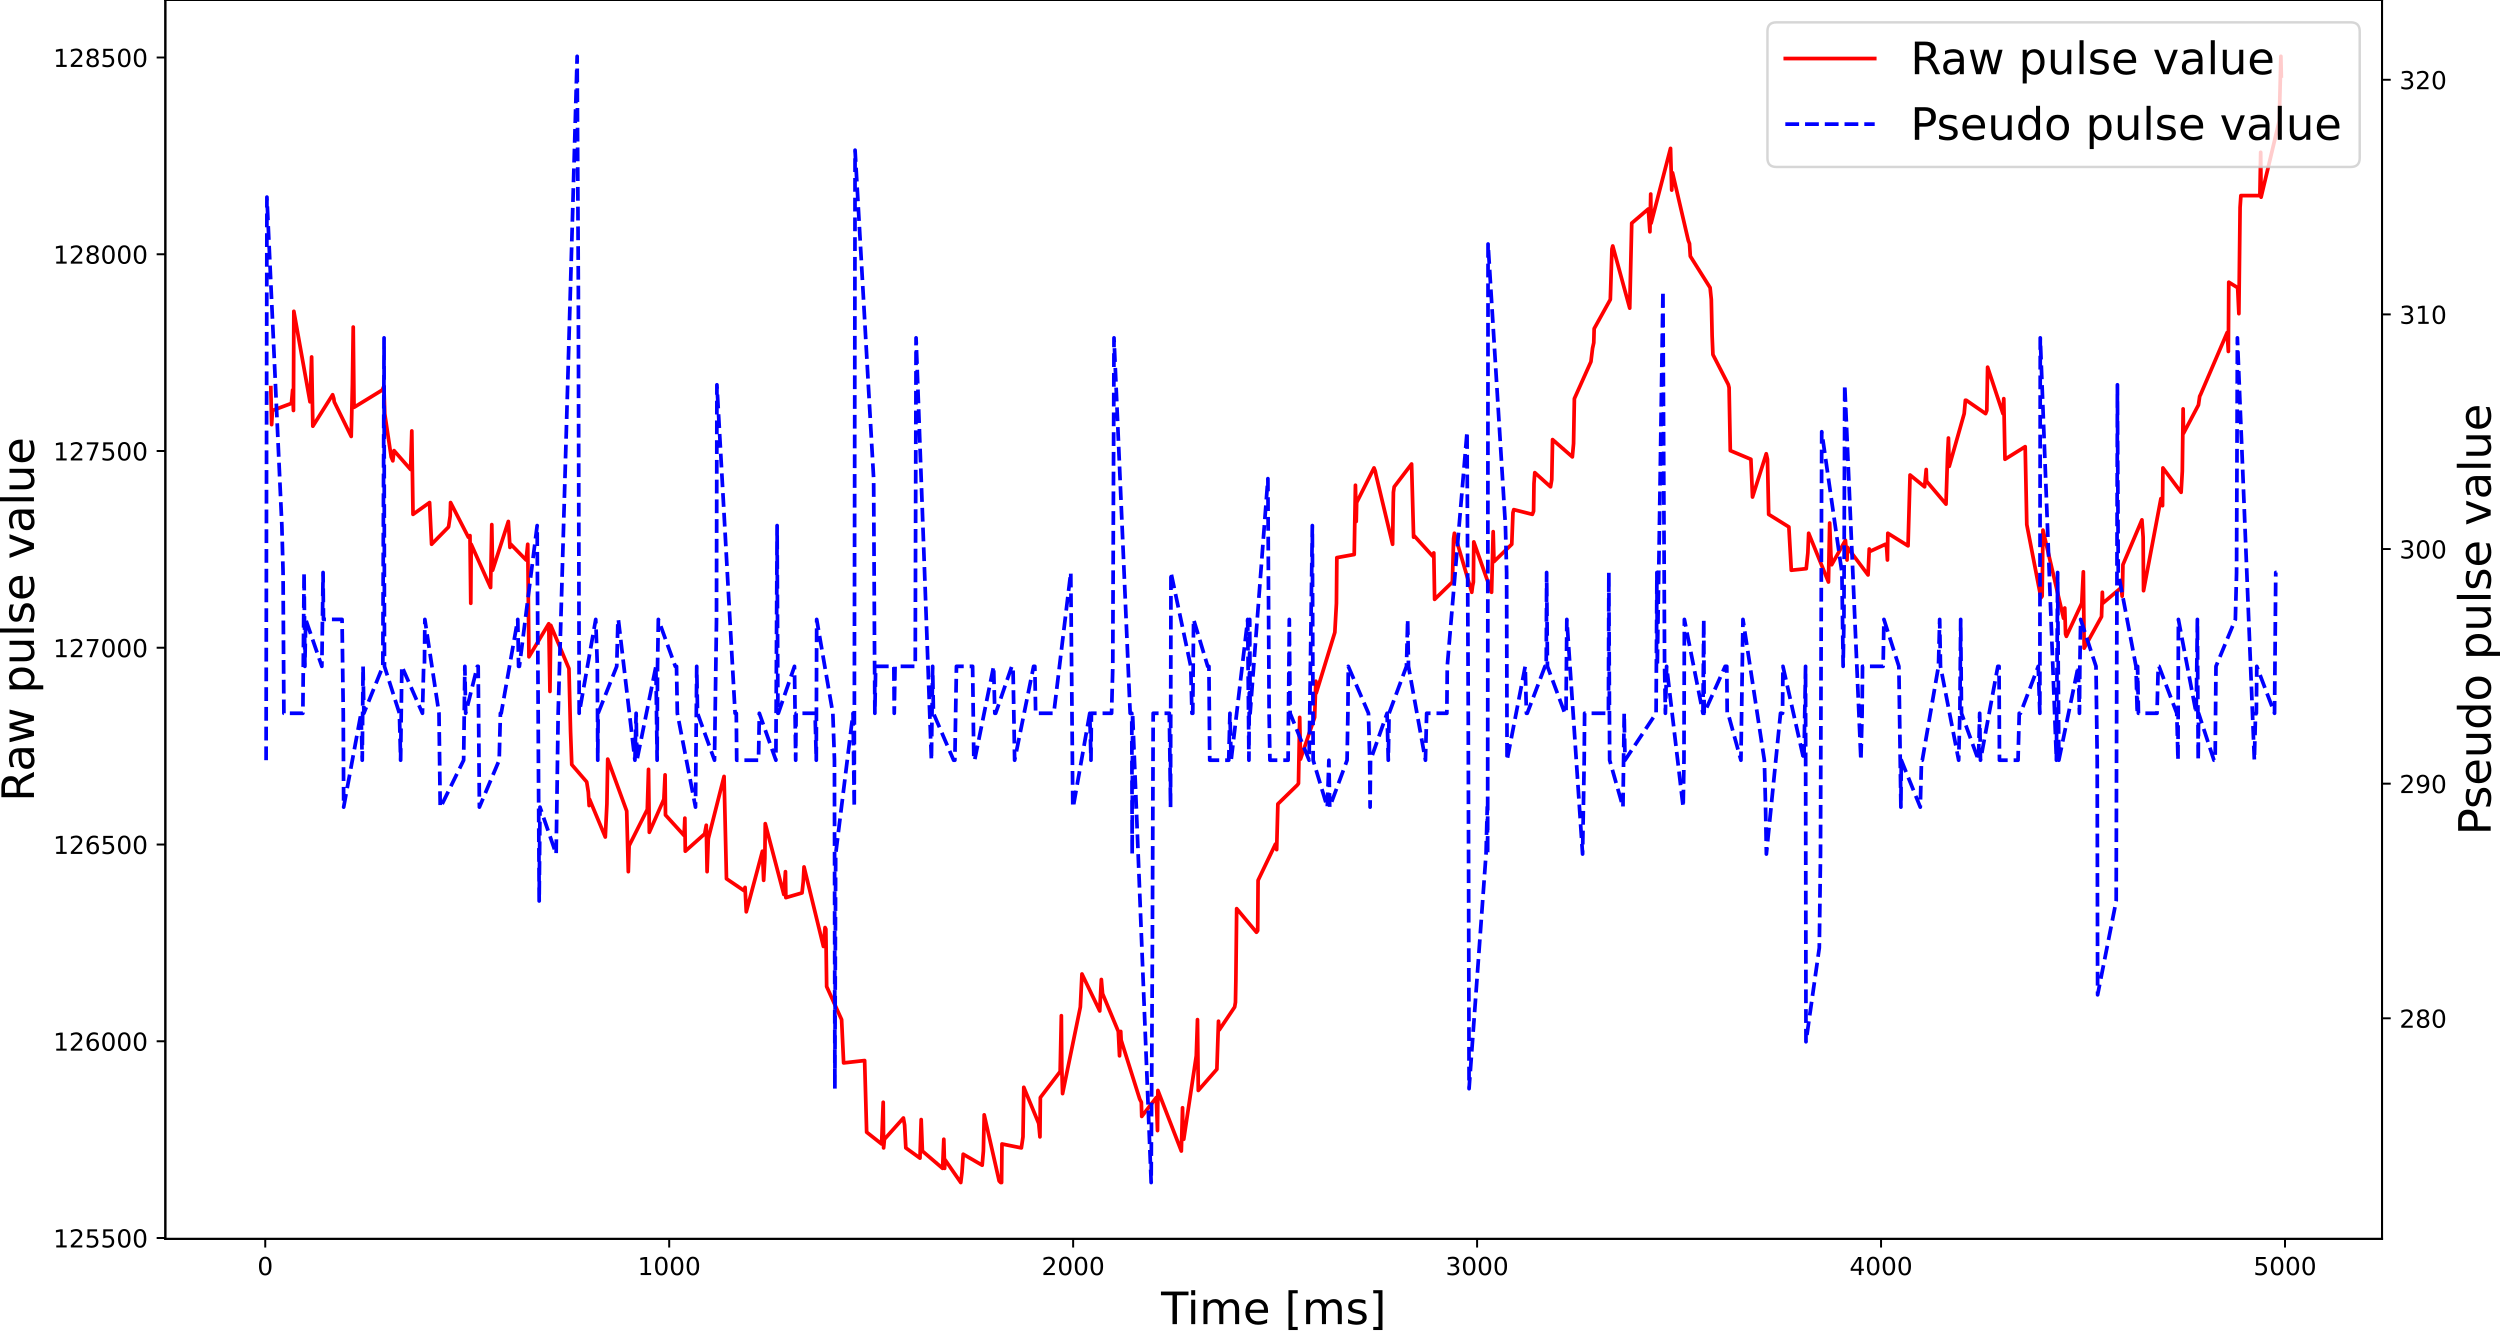 <?xml version="1.0" encoding="utf-8" standalone="no"?>
<!DOCTYPE svg PUBLIC "-//W3C//DTD SVG 1.1//EN"
  "http://www.w3.org/Graphics/SVG/1.1/DTD/svg11.dtd">
<!-- Created with matplotlib (https://matplotlib.org/) -->
<svg height="537.059pt" version="1.1" viewBox="0 0 1006.904 537.059" width="1006.904pt" xmlns="http://www.w3.org/2000/svg" xmlns:xlink="http://www.w3.org/1999/xlink">
 <defs>
  <style type="text/css">
*{stroke-linecap:butt;stroke-linejoin:round;}
  </style>
 </defs>
 <g id="figure_1">
  <g id="patch_1">
   <path d="M 0 537.059 
L 1006.904 537.059 
L 1006.904 0 
L 0 0 
z
" style="fill:#ffffff;"/>
  </g>
  <g id="axes_1">
   <g id="patch_2">
    <path d="M 66.596 498.96 
L 959.396 498.96 
L 959.396 0 
L 66.596 0 
z
" style="fill:#ffffff;"/>
   </g>
   <g id="matplotlib.axis_1">
    <g id="xtick_1">
     <g id="line2d_1">
      <defs>
       <path d="M 0 0 
L 0 3.5 
" id="ma8ac8df809" style="stroke:#000000;stroke-width:0.8;"/>
      </defs>
      <g>
       <use style="stroke:#000000;stroke-width:0.8;" x="106.831" xlink:href="#ma8ac8df809" y="498.96"/>
      </g>
     </g>
     <g id="text_1">
      <!-- 0 -->
      <defs>
       <path d="M 31.781 66.406 
Q 24.172 66.406 20.328 58.906 
Q 16.5 51.422 16.5 36.375 
Q 16.5 21.391 20.328 13.891 
Q 24.172 6.391 31.781 6.391 
Q 39.453 6.391 43.281 13.891 
Q 47.125 21.391 47.125 36.375 
Q 47.125 51.422 43.281 58.906 
Q 39.453 66.406 31.781 66.406 
z
M 31.781 74.219 
Q 44.047 74.219 50.516 64.516 
Q 56.984 54.828 56.984 36.375 
Q 56.984 17.969 50.516 8.266 
Q 44.047 -1.422 31.781 -1.422 
Q 19.531 -1.422 13.062 8.266 
Q 6.594 17.969 6.594 36.375 
Q 6.594 54.828 13.062 64.516 
Q 19.531 74.219 31.781 74.219 
z
" id="DejaVuSans-48"/>
      </defs>
      <g transform="translate(103.65 513.558)scale(0.1 -0.1)">
       <use xlink:href="#DejaVuSans-48"/>
      </g>
     </g>
    </g>
    <g id="xtick_2">
     <g id="line2d_2">
      <g>
       <use style="stroke:#000000;stroke-width:0.8;" x="269.527" xlink:href="#ma8ac8df809" y="498.96"/>
      </g>
     </g>
     <g id="text_2">
      <!-- 1000 -->
      <defs>
       <path d="M 12.406 8.297 
L 28.516 8.297 
L 28.516 63.922 
L 10.984 60.406 
L 10.984 69.391 
L 28.422 72.906 
L 38.281 72.906 
L 38.281 8.297 
L 54.391 8.297 
L 54.391 0 
L 12.406 0 
z
" id="DejaVuSans-49"/>
      </defs>
      <g transform="translate(256.802 513.558)scale(0.1 -0.1)">
       <use xlink:href="#DejaVuSans-49"/>
       <use x="63.623" xlink:href="#DejaVuSans-48"/>
       <use x="127.246" xlink:href="#DejaVuSans-48"/>
       <use x="190.869" xlink:href="#DejaVuSans-48"/>
      </g>
     </g>
    </g>
    <g id="xtick_3">
     <g id="line2d_3">
      <g>
       <use style="stroke:#000000;stroke-width:0.8;" x="432.223" xlink:href="#ma8ac8df809" y="498.96"/>
      </g>
     </g>
     <g id="text_3">
      <!-- 2000 -->
      <defs>
       <path d="M 19.188 8.297 
L 53.609 8.297 
L 53.609 0 
L 7.328 0 
L 7.328 8.297 
Q 12.938 14.109 22.625 23.891 
Q 32.328 33.688 34.812 36.531 
Q 39.547 41.844 41.422 45.531 
Q 43.312 49.219 43.312 52.781 
Q 43.312 58.594 39.234 62.25 
Q 35.156 65.922 28.609 65.922 
Q 23.969 65.922 18.812 64.312 
Q 13.672 62.703 7.812 59.422 
L 7.812 69.391 
Q 13.766 71.781 18.938 73 
Q 24.125 74.219 28.422 74.219 
Q 39.75 74.219 46.484 68.547 
Q 53.219 62.891 53.219 53.422 
Q 53.219 48.922 51.531 44.891 
Q 49.859 40.875 45.406 35.406 
Q 44.188 33.984 37.641 27.219 
Q 31.109 20.453 19.188 8.297 
z
" id="DejaVuSans-50"/>
      </defs>
      <g transform="translate(419.498 513.558)scale(0.1 -0.1)">
       <use xlink:href="#DejaVuSans-50"/>
       <use x="63.623" xlink:href="#DejaVuSans-48"/>
       <use x="127.246" xlink:href="#DejaVuSans-48"/>
       <use x="190.869" xlink:href="#DejaVuSans-48"/>
      </g>
     </g>
    </g>
    <g id="xtick_4">
     <g id="line2d_4">
      <g>
       <use style="stroke:#000000;stroke-width:0.8;" x="594.918" xlink:href="#ma8ac8df809" y="498.96"/>
      </g>
     </g>
     <g id="text_4">
      <!-- 3000 -->
      <defs>
       <path d="M 40.578 39.312 
Q 47.656 37.797 51.625 33 
Q 55.609 28.219 55.609 21.188 
Q 55.609 10.406 48.188 4.484 
Q 40.766 -1.422 27.094 -1.422 
Q 22.516 -1.422 17.656 -0.516 
Q 12.797 0.391 7.625 2.203 
L 7.625 11.719 
Q 11.719 9.328 16.594 8.109 
Q 21.484 6.891 26.812 6.891 
Q 36.078 6.891 40.938 10.547 
Q 45.797 14.203 45.797 21.188 
Q 45.797 27.641 41.281 31.266 
Q 36.766 34.906 28.719 34.906 
L 20.219 34.906 
L 20.219 43.016 
L 29.109 43.016 
Q 36.375 43.016 40.234 45.922 
Q 44.094 48.828 44.094 54.297 
Q 44.094 59.906 40.109 62.906 
Q 36.141 65.922 28.719 65.922 
Q 24.656 65.922 20.016 65.031 
Q 15.375 64.156 9.812 62.312 
L 9.812 71.094 
Q 15.438 72.656 20.344 73.438 
Q 25.25 74.219 29.594 74.219 
Q 40.828 74.219 47.359 69.109 
Q 53.906 64.016 53.906 55.328 
Q 53.906 49.266 50.438 45.094 
Q 46.969 40.922 40.578 39.312 
z
" id="DejaVuSans-51"/>
      </defs>
      <g transform="translate(582.193 513.558)scale(0.1 -0.1)">
       <use xlink:href="#DejaVuSans-51"/>
       <use x="63.623" xlink:href="#DejaVuSans-48"/>
       <use x="127.246" xlink:href="#DejaVuSans-48"/>
       <use x="190.869" xlink:href="#DejaVuSans-48"/>
      </g>
     </g>
    </g>
    <g id="xtick_5">
     <g id="line2d_5">
      <g>
       <use style="stroke:#000000;stroke-width:0.8;" x="757.614" xlink:href="#ma8ac8df809" y="498.96"/>
      </g>
     </g>
     <g id="text_5">
      <!-- 4000 -->
      <defs>
       <path d="M 37.797 64.312 
L 12.891 25.391 
L 37.797 25.391 
z
M 35.203 72.906 
L 47.609 72.906 
L 47.609 25.391 
L 58.016 25.391 
L 58.016 17.188 
L 47.609 17.188 
L 47.609 0 
L 37.797 0 
L 37.797 17.188 
L 4.891 17.188 
L 4.891 26.703 
z
" id="DejaVuSans-52"/>
      </defs>
      <g transform="translate(744.889 513.558)scale(0.1 -0.1)">
       <use xlink:href="#DejaVuSans-52"/>
       <use x="63.623" xlink:href="#DejaVuSans-48"/>
       <use x="127.246" xlink:href="#DejaVuSans-48"/>
       <use x="190.869" xlink:href="#DejaVuSans-48"/>
      </g>
     </g>
    </g>
    <g id="xtick_6">
     <g id="line2d_6">
      <g>
       <use style="stroke:#000000;stroke-width:0.8;" x="920.31" xlink:href="#ma8ac8df809" y="498.96"/>
      </g>
     </g>
     <g id="text_6">
      <!-- 5000 -->
      <defs>
       <path d="M 10.797 72.906 
L 49.516 72.906 
L 49.516 64.594 
L 19.828 64.594 
L 19.828 46.734 
Q 21.969 47.469 24.109 47.828 
Q 26.266 48.188 28.422 48.188 
Q 40.625 48.188 47.75 41.5 
Q 54.891 34.812 54.891 23.391 
Q 54.891 11.625 47.562 5.094 
Q 40.234 -1.422 26.906 -1.422 
Q 22.312 -1.422 17.547 -0.641 
Q 12.797 0.141 7.719 1.703 
L 7.719 11.625 
Q 12.109 9.234 16.797 8.062 
Q 21.484 6.891 26.703 6.891 
Q 35.156 6.891 40.078 11.328 
Q 45.016 15.766 45.016 23.391 
Q 45.016 31 40.078 35.438 
Q 35.156 39.891 26.703 39.891 
Q 22.75 39.891 18.812 39.016 
Q 14.891 38.141 10.797 36.281 
z
" id="DejaVuSans-53"/>
      </defs>
      <g transform="translate(907.585 513.558)scale(0.1 -0.1)">
       <use xlink:href="#DejaVuSans-53"/>
       <use x="63.623" xlink:href="#DejaVuSans-48"/>
       <use x="127.246" xlink:href="#DejaVuSans-48"/>
       <use x="190.869" xlink:href="#DejaVuSans-48"/>
      </g>
     </g>
    </g>
    <g id="text_7">
     <!-- Time [ms] -->
     <defs>
      <path d="M -0.297 72.906 
L 61.375 72.906 
L 61.375 64.594 
L 35.5 64.594 
L 35.5 0 
L 25.594 0 
L 25.594 64.594 
L -0.297 64.594 
z
" id="DejaVuSans-84"/>
      <path d="M 9.422 54.688 
L 18.406 54.688 
L 18.406 0 
L 9.422 0 
z
M 9.422 75.984 
L 18.406 75.984 
L 18.406 64.594 
L 9.422 64.594 
z
" id="DejaVuSans-105"/>
      <path d="M 52 44.188 
Q 55.375 50.25 60.062 53.125 
Q 64.75 56 71.094 56 
Q 79.641 56 84.281 50.016 
Q 88.922 44.047 88.922 33.016 
L 88.922 0 
L 79.891 0 
L 79.891 32.719 
Q 79.891 40.578 77.094 44.375 
Q 74.312 48.188 68.609 48.188 
Q 61.625 48.188 57.562 43.547 
Q 53.516 38.922 53.516 30.906 
L 53.516 0 
L 44.484 0 
L 44.484 32.719 
Q 44.484 40.625 41.703 44.406 
Q 38.922 48.188 33.109 48.188 
Q 26.219 48.188 22.156 43.531 
Q 18.109 38.875 18.109 30.906 
L 18.109 0 
L 9.078 0 
L 9.078 54.688 
L 18.109 54.688 
L 18.109 46.188 
Q 21.188 51.219 25.484 53.609 
Q 29.781 56 35.688 56 
Q 41.656 56 45.828 52.969 
Q 50 49.953 52 44.188 
z
" id="DejaVuSans-109"/>
      <path d="M 56.203 29.594 
L 56.203 25.203 
L 14.891 25.203 
Q 15.484 15.922 20.484 11.062 
Q 25.484 6.203 34.422 6.203 
Q 39.594 6.203 44.453 7.469 
Q 49.312 8.734 54.109 11.281 
L 54.109 2.781 
Q 49.266 0.734 44.188 -0.344 
Q 39.109 -1.422 33.891 -1.422 
Q 20.797 -1.422 13.156 6.188 
Q 5.516 13.812 5.516 26.812 
Q 5.516 40.234 12.766 48.109 
Q 20.016 56 32.328 56 
Q 43.359 56 49.781 48.891 
Q 56.203 41.797 56.203 29.594 
z
M 47.219 32.234 
Q 47.125 39.594 43.094 43.984 
Q 39.062 48.391 32.422 48.391 
Q 24.906 48.391 20.391 44.141 
Q 15.875 39.891 15.188 32.172 
z
" id="DejaVuSans-101"/>
      <path id="DejaVuSans-32"/>
      <path d="M 8.594 75.984 
L 29.297 75.984 
L 29.297 69 
L 17.578 69 
L 17.578 -6.203 
L 29.297 -6.203 
L 29.297 -13.188 
L 8.594 -13.188 
z
" id="DejaVuSans-91"/>
      <path d="M 44.281 53.078 
L 44.281 44.578 
Q 40.484 46.531 36.375 47.5 
Q 32.281 48.484 27.875 48.484 
Q 21.188 48.484 17.844 46.438 
Q 14.5 44.391 14.5 40.281 
Q 14.5 37.156 16.891 35.375 
Q 19.281 33.594 26.516 31.984 
L 29.594 31.297 
Q 39.156 29.25 43.188 25.516 
Q 47.219 21.781 47.219 15.094 
Q 47.219 7.469 41.188 3.016 
Q 35.156 -1.422 24.609 -1.422 
Q 20.219 -1.422 15.453 -0.562 
Q 10.688 0.297 5.422 2 
L 5.422 11.281 
Q 10.406 8.688 15.234 7.391 
Q 20.062 6.109 24.812 6.109 
Q 31.156 6.109 34.562 8.281 
Q 37.984 10.453 37.984 14.406 
Q 37.984 18.062 35.516 20.016 
Q 33.062 21.969 24.703 23.781 
L 21.578 24.516 
Q 13.234 26.266 9.516 29.906 
Q 5.812 33.547 5.812 39.891 
Q 5.812 47.609 11.281 51.797 
Q 16.75 56 26.812 56 
Q 31.781 56 36.172 55.266 
Q 40.578 54.547 44.281 53.078 
z
" id="DejaVuSans-115"/>
      <path d="M 30.422 75.984 
L 30.422 -13.188 
L 9.719 -13.188 
L 9.719 -6.203 
L 21.391 -6.203 
L 21.391 69 
L 9.719 69 
L 9.719 75.984 
z
" id="DejaVuSans-93"/>
     </defs>
     <g transform="translate(467.637 533.315)scale(0.18 -0.18)">
      <use xlink:href="#DejaVuSans-84"/>
      <use x="57.959" xlink:href="#DejaVuSans-105"/>
      <use x="85.742" xlink:href="#DejaVuSans-109"/>
      <use x="183.154" xlink:href="#DejaVuSans-101"/>
      <use x="244.678" xlink:href="#DejaVuSans-32"/>
      <use x="276.465" xlink:href="#DejaVuSans-91"/>
      <use x="315.479" xlink:href="#DejaVuSans-109"/>
      <use x="412.891" xlink:href="#DejaVuSans-115"/>
      <use x="464.99" xlink:href="#DejaVuSans-93"/>
     </g>
    </g>
   </g>
   <g id="matplotlib.axis_2">
    <g id="ytick_1">
     <g id="line2d_7">
      <defs>
       <path d="M 0 0 
L -3.5 0 
" id="m90af9f8a3c" style="stroke:#000000;stroke-width:0.8;"/>
      </defs>
      <g>
       <use style="stroke:#000000;stroke-width:0.8;" x="66.596" xlink:href="#m90af9f8a3c" y="498.627"/>
      </g>
     </g>
     <g id="text_8">
      <!-- 125500 -->
      <g transform="translate(21.421 502.426)scale(0.1 -0.1)">
       <use xlink:href="#DejaVuSans-49"/>
       <use x="63.623" xlink:href="#DejaVuSans-50"/>
       <use x="127.246" xlink:href="#DejaVuSans-53"/>
       <use x="190.869" xlink:href="#DejaVuSans-53"/>
       <use x="254.492" xlink:href="#DejaVuSans-48"/>
       <use x="318.115" xlink:href="#DejaVuSans-48"/>
      </g>
     </g>
    </g>
    <g id="ytick_2">
     <g id="line2d_8">
      <g>
       <use style="stroke:#000000;stroke-width:0.8;" x="66.596" xlink:href="#m90af9f8a3c" y="419.382"/>
      </g>
     </g>
     <g id="text_9">
      <!-- 126000 -->
      <defs>
       <path d="M 33.016 40.375 
Q 26.375 40.375 22.484 35.828 
Q 18.609 31.297 18.609 23.391 
Q 18.609 15.531 22.484 10.953 
Q 26.375 6.391 33.016 6.391 
Q 39.656 6.391 43.531 10.953 
Q 47.406 15.531 47.406 23.391 
Q 47.406 31.297 43.531 35.828 
Q 39.656 40.375 33.016 40.375 
z
M 52.594 71.297 
L 52.594 62.312 
Q 48.875 64.062 45.094 64.984 
Q 41.312 65.922 37.594 65.922 
Q 27.828 65.922 22.672 59.328 
Q 17.531 52.734 16.797 39.406 
Q 19.672 43.656 24.016 45.922 
Q 28.375 48.188 33.594 48.188 
Q 44.578 48.188 50.953 41.516 
Q 57.328 34.859 57.328 23.391 
Q 57.328 12.156 50.688 5.359 
Q 44.047 -1.422 33.016 -1.422 
Q 20.359 -1.422 13.672 8.266 
Q 6.984 17.969 6.984 36.375 
Q 6.984 53.656 15.188 63.938 
Q 23.391 74.219 37.203 74.219 
Q 40.922 74.219 44.703 73.484 
Q 48.484 72.75 52.594 71.297 
z
" id="DejaVuSans-54"/>
      </defs>
      <g transform="translate(21.421 423.181)scale(0.1 -0.1)">
       <use xlink:href="#DejaVuSans-49"/>
       <use x="63.623" xlink:href="#DejaVuSans-50"/>
       <use x="127.246" xlink:href="#DejaVuSans-54"/>
       <use x="190.869" xlink:href="#DejaVuSans-48"/>
       <use x="254.492" xlink:href="#DejaVuSans-48"/>
       <use x="318.115" xlink:href="#DejaVuSans-48"/>
      </g>
     </g>
    </g>
    <g id="ytick_3">
     <g id="line2d_9">
      <g>
       <use style="stroke:#000000;stroke-width:0.8;" x="66.596" xlink:href="#m90af9f8a3c" y="340.137"/>
      </g>
     </g>
     <g id="text_10">
      <!-- 126500 -->
      <g transform="translate(21.421 343.936)scale(0.1 -0.1)">
       <use xlink:href="#DejaVuSans-49"/>
       <use x="63.623" xlink:href="#DejaVuSans-50"/>
       <use x="127.246" xlink:href="#DejaVuSans-54"/>
       <use x="190.869" xlink:href="#DejaVuSans-53"/>
       <use x="254.492" xlink:href="#DejaVuSans-48"/>
       <use x="318.115" xlink:href="#DejaVuSans-48"/>
      </g>
     </g>
    </g>
    <g id="ytick_4">
     <g id="line2d_10">
      <g>
       <use style="stroke:#000000;stroke-width:0.8;" x="66.596" xlink:href="#m90af9f8a3c" y="260.891"/>
      </g>
     </g>
     <g id="text_11">
      <!-- 127000 -->
      <defs>
       <path d="M 8.203 72.906 
L 55.078 72.906 
L 55.078 68.703 
L 28.609 0 
L 18.312 0 
L 43.219 64.594 
L 8.203 64.594 
z
" id="DejaVuSans-55"/>
      </defs>
      <g transform="translate(21.421 264.691)scale(0.1 -0.1)">
       <use xlink:href="#DejaVuSans-49"/>
       <use x="63.623" xlink:href="#DejaVuSans-50"/>
       <use x="127.246" xlink:href="#DejaVuSans-55"/>
       <use x="190.869" xlink:href="#DejaVuSans-48"/>
       <use x="254.492" xlink:href="#DejaVuSans-48"/>
       <use x="318.115" xlink:href="#DejaVuSans-48"/>
      </g>
     </g>
    </g>
    <g id="ytick_5">
     <g id="line2d_11">
      <g>
       <use style="stroke:#000000;stroke-width:0.8;" x="66.596" xlink:href="#m90af9f8a3c" y="181.646"/>
      </g>
     </g>
     <g id="text_12">
      <!-- 127500 -->
      <g transform="translate(21.421 185.445)scale(0.1 -0.1)">
       <use xlink:href="#DejaVuSans-49"/>
       <use x="63.623" xlink:href="#DejaVuSans-50"/>
       <use x="127.246" xlink:href="#DejaVuSans-55"/>
       <use x="190.869" xlink:href="#DejaVuSans-53"/>
       <use x="254.492" xlink:href="#DejaVuSans-48"/>
       <use x="318.115" xlink:href="#DejaVuSans-48"/>
      </g>
     </g>
    </g>
    <g id="ytick_6">
     <g id="line2d_12">
      <g>
       <use style="stroke:#000000;stroke-width:0.8;" x="66.596" xlink:href="#m90af9f8a3c" y="102.401"/>
      </g>
     </g>
     <g id="text_13">
      <!-- 128000 -->
      <defs>
       <path d="M 31.781 34.625 
Q 24.75 34.625 20.719 30.859 
Q 16.703 27.094 16.703 20.516 
Q 16.703 13.922 20.719 10.156 
Q 24.75 6.391 31.781 6.391 
Q 38.812 6.391 42.859 10.172 
Q 46.922 13.969 46.922 20.516 
Q 46.922 27.094 42.891 30.859 
Q 38.875 34.625 31.781 34.625 
z
M 21.922 38.812 
Q 15.578 40.375 12.031 44.719 
Q 8.5 49.078 8.5 55.328 
Q 8.5 64.062 14.719 69.141 
Q 20.953 74.219 31.781 74.219 
Q 42.672 74.219 48.875 69.141 
Q 55.078 64.062 55.078 55.328 
Q 55.078 49.078 51.531 44.719 
Q 48 40.375 41.703 38.812 
Q 48.828 37.156 52.797 32.312 
Q 56.781 27.484 56.781 20.516 
Q 56.781 9.906 50.312 4.234 
Q 43.844 -1.422 31.781 -1.422 
Q 19.734 -1.422 13.25 4.234 
Q 6.781 9.906 6.781 20.516 
Q 6.781 27.484 10.781 32.312 
Q 14.797 37.156 21.922 38.812 
z
M 18.312 54.391 
Q 18.312 48.734 21.844 45.562 
Q 25.391 42.391 31.781 42.391 
Q 38.141 42.391 41.719 45.562 
Q 45.312 48.734 45.312 54.391 
Q 45.312 60.062 41.719 63.234 
Q 38.141 66.406 31.781 66.406 
Q 25.391 66.406 21.844 63.234 
Q 18.312 60.062 18.312 54.391 
z
" id="DejaVuSans-56"/>
      </defs>
      <g transform="translate(21.421 106.2)scale(0.1 -0.1)">
       <use xlink:href="#DejaVuSans-49"/>
       <use x="63.623" xlink:href="#DejaVuSans-50"/>
       <use x="127.246" xlink:href="#DejaVuSans-56"/>
       <use x="190.869" xlink:href="#DejaVuSans-48"/>
       <use x="254.492" xlink:href="#DejaVuSans-48"/>
       <use x="318.115" xlink:href="#DejaVuSans-48"/>
      </g>
     </g>
    </g>
    <g id="ytick_7">
     <g id="line2d_13">
      <g>
       <use style="stroke:#000000;stroke-width:0.8;" x="66.596" xlink:href="#m90af9f8a3c" y="23.155"/>
      </g>
     </g>
     <g id="text_14">
      <!-- 128500 -->
      <g transform="translate(21.421 26.955)scale(0.1 -0.1)">
       <use xlink:href="#DejaVuSans-49"/>
       <use x="63.623" xlink:href="#DejaVuSans-50"/>
       <use x="127.246" xlink:href="#DejaVuSans-56"/>
       <use x="190.869" xlink:href="#DejaVuSans-53"/>
       <use x="254.492" xlink:href="#DejaVuSans-48"/>
       <use x="318.115" xlink:href="#DejaVuSans-48"/>
      </g>
     </g>
    </g>
    <g id="text_15">
     <!-- Raw pulse value -->
     <defs>
      <path d="M 44.391 34.188 
Q 47.562 33.109 50.562 29.594 
Q 53.562 26.078 56.594 19.922 
L 66.609 0 
L 56 0 
L 46.688 18.703 
Q 43.062 26.031 39.672 28.422 
Q 36.281 30.812 30.422 30.812 
L 19.672 30.812 
L 19.672 0 
L 9.812 0 
L 9.812 72.906 
L 32.078 72.906 
Q 44.578 72.906 50.734 67.672 
Q 56.891 62.453 56.891 51.906 
Q 56.891 45.016 53.688 40.469 
Q 50.484 35.938 44.391 34.188 
z
M 19.672 64.797 
L 19.672 38.922 
L 32.078 38.922 
Q 39.203 38.922 42.844 42.219 
Q 46.484 45.516 46.484 51.906 
Q 46.484 58.297 42.844 61.547 
Q 39.203 64.797 32.078 64.797 
z
" id="DejaVuSans-82"/>
      <path d="M 34.281 27.484 
Q 23.391 27.484 19.188 25 
Q 14.984 22.516 14.984 16.5 
Q 14.984 11.719 18.141 8.906 
Q 21.297 6.109 26.703 6.109 
Q 34.188 6.109 38.703 11.406 
Q 43.219 16.703 43.219 25.484 
L 43.219 27.484 
z
M 52.203 31.203 
L 52.203 0 
L 43.219 0 
L 43.219 8.297 
Q 40.141 3.328 35.547 0.953 
Q 30.953 -1.422 24.312 -1.422 
Q 15.922 -1.422 10.953 3.297 
Q 6 8.016 6 15.922 
Q 6 25.141 12.172 29.828 
Q 18.359 34.516 30.609 34.516 
L 43.219 34.516 
L 43.219 35.406 
Q 43.219 41.609 39.141 45 
Q 35.062 48.391 27.688 48.391 
Q 23 48.391 18.547 47.266 
Q 14.109 46.141 10.016 43.891 
L 10.016 52.203 
Q 14.938 54.109 19.578 55.047 
Q 24.219 56 28.609 56 
Q 40.484 56 46.344 49.844 
Q 52.203 43.703 52.203 31.203 
z
" id="DejaVuSans-97"/>
      <path d="M 4.203 54.688 
L 13.188 54.688 
L 24.422 12.016 
L 35.594 54.688 
L 46.188 54.688 
L 57.422 12.016 
L 68.609 54.688 
L 77.594 54.688 
L 63.281 0 
L 52.688 0 
L 40.922 44.828 
L 29.109 0 
L 18.5 0 
z
" id="DejaVuSans-119"/>
      <path d="M 18.109 8.203 
L 18.109 -20.797 
L 9.078 -20.797 
L 9.078 54.688 
L 18.109 54.688 
L 18.109 46.391 
Q 20.953 51.266 25.266 53.625 
Q 29.594 56 35.594 56 
Q 45.562 56 51.781 48.094 
Q 58.016 40.188 58.016 27.297 
Q 58.016 14.406 51.781 6.484 
Q 45.562 -1.422 35.594 -1.422 
Q 29.594 -1.422 25.266 0.953 
Q 20.953 3.328 18.109 8.203 
z
M 48.688 27.297 
Q 48.688 37.203 44.609 42.844 
Q 40.531 48.484 33.406 48.484 
Q 26.266 48.484 22.188 42.844 
Q 18.109 37.203 18.109 27.297 
Q 18.109 17.391 22.188 11.75 
Q 26.266 6.109 33.406 6.109 
Q 40.531 6.109 44.609 11.75 
Q 48.688 17.391 48.688 27.297 
z
" id="DejaVuSans-112"/>
      <path d="M 8.5 21.578 
L 8.5 54.688 
L 17.484 54.688 
L 17.484 21.922 
Q 17.484 14.156 20.5 10.266 
Q 23.531 6.391 29.594 6.391 
Q 36.859 6.391 41.078 11.031 
Q 45.312 15.672 45.312 23.688 
L 45.312 54.688 
L 54.297 54.688 
L 54.297 0 
L 45.312 0 
L 45.312 8.406 
Q 42.047 3.422 37.719 1 
Q 33.406 -1.422 27.688 -1.422 
Q 18.266 -1.422 13.375 4.438 
Q 8.5 10.297 8.5 21.578 
z
M 31.109 56 
z
" id="DejaVuSans-117"/>
      <path d="M 9.422 75.984 
L 18.406 75.984 
L 18.406 0 
L 9.422 0 
z
" id="DejaVuSans-108"/>
      <path d="M 2.984 54.688 
L 12.5 54.688 
L 29.594 8.797 
L 46.688 54.688 
L 56.203 54.688 
L 35.688 0 
L 23.484 0 
z
" id="DejaVuSans-118"/>
     </defs>
     <g transform="translate(13.677 322.855)rotate(-90)scale(0.18 -0.18)">
      <use xlink:href="#DejaVuSans-82"/>
      <use x="67.232" xlink:href="#DejaVuSans-97"/>
      <use x="128.512" xlink:href="#DejaVuSans-119"/>
      <use x="210.299" xlink:href="#DejaVuSans-32"/>
      <use x="242.086" xlink:href="#DejaVuSans-112"/>
      <use x="305.562" xlink:href="#DejaVuSans-117"/>
      <use x="368.941" xlink:href="#DejaVuSans-108"/>
      <use x="396.725" xlink:href="#DejaVuSans-115"/>
      <use x="448.824" xlink:href="#DejaVuSans-101"/>
      <use x="510.348" xlink:href="#DejaVuSans-32"/>
      <use x="542.135" xlink:href="#DejaVuSans-118"/>
      <use x="601.314" xlink:href="#DejaVuSans-97"/>
      <use x="662.594" xlink:href="#DejaVuSans-108"/>
      <use x="690.377" xlink:href="#DejaVuSans-117"/>
      <use x="753.756" xlink:href="#DejaVuSans-101"/>
     </g>
    </g>
   </g>
   <g id="line2d_14">
    <path clip-path="url(#p1ff05ef0ac)" d="M 109.077 156.129 
L 109.402 171.027 
L 109.728 165.322 
L 117.375 162.469 
L 117.863 157.08 
L 118.188 165.322 
L 118.351 125.382 
L 124.859 161.835 
L 125.509 143.767 
L 125.997 171.661 
L 133.97 158.982 
L 134.458 160.567 
L 134.62 161.835 
L 141.454 175.782 
L 141.942 154.861 
L 142.267 131.722 
L 142.592 164.054 
L 153.981 157.08 
L 154.632 155.495 
L 154.957 166.589 
L 157.56 184.023 
L 158.211 185.608 
L 158.699 181.488 
L 165.37 189.095 
L 165.858 173.563 
L 166.346 207.163 
L 173.017 202.408 
L 173.83 219.208 
L 180.663 212.235 
L 181.314 207.797 
L 181.477 202.408 
L 188.635 216.355 
L 189.286 215.722 
L 189.611 242.982 
L 189.774 219.208 
L 197.584 236.642 
L 198.072 211.284 
L 198.397 229.669 
L 204.742 210.016 
L 205.393 220.476 
L 205.718 219.208 
L 211.901 225.548 
L 212.552 219.208 
L 213.04 264.537 
L 221.012 251.223 
L 221.5 278.484 
L 221.825 251.857 
L 229.147 269.291 
L 229.797 294.65 
L 230.285 307.963 
L 236.305 314.937 
L 236.956 319.057 
L 237.281 324.446 
L 237.444 321.91 
L 243.789 337.125 
L 244.44 323.812 
L 244.765 305.744 
L 252.412 326.665 
L 253.063 351.072 
L 253.388 340.612 
L 260.71 326.031 
L 261.198 309.865 
L 261.523 335.223 
L 267.38 321.91 
L 267.868 312.084 
L 268.031 328.25 
L 275.515 336.491 
L 275.84 329.518 
L 276.003 342.831 
L 283.812 335.857 
L 284.463 332.371 
L 284.788 351.072 
L 285.277 337.759 
L 291.622 312.718 
L 292.598 353.925 
L 299.594 358.68 
L 300.082 357.412 
L 300.57 367.238 
L 307.078 342.831 
L 307.566 354.559 
L 308.054 345.684 
L 308.217 331.737 
L 315.701 360.265 
L 316.351 351.072 
L 316.514 361.533 
L 323.022 359.631 
L 323.51 355.193 
L 323.835 349.171 
L 331.645 381.186 
L 332.296 373.578 
L 332.621 374.212 
L 332.946 397.352 
L 338.966 410.665 
L 339.78 428.099 
L 348.24 427.148 
L 349.053 455.993 
L 355.073 460.748 
L 355.724 443.948 
L 355.887 462.333 
L 356.212 458.846 
L 363.859 450.288 
L 364.347 453.14 
L 364.835 462.333 
L 370.529 466.454 
L 371.017 450.922 
L 371.505 463.601 
L 379.64 470.574 
L 380.128 458.846 
L 380.454 470.574 
L 380.616 467.088 
L 386.961 476.28 
L 387.45 472.159 
L 387.938 464.869 
L 395.584 469.306 
L 396.072 463.601 
L 396.398 449.02 
L 402.418 475.646 
L 403.068 476.28 
L 403.394 476.28 
L 403.556 460.748 
L 411.366 462.333 
L 412.017 457.895 
L 412.342 437.925 
L 418.362 452.506 
L 418.85 457.895 
L 419.012 442.046 
L 426.985 431.586 
L 427.473 409.08 
L 427.635 429.367 
L 427.961 440.461 
L 435.119 405.593 
L 435.77 392.28 
L 442.929 407.178 
L 443.58 394.499 
L 444.068 400.205 
L 450.413 415.42 
L 450.901 425.246 
L 451.389 415.42 
L 451.552 418.906 
L 459.036 442.68 
L 459.686 443.948 
L 459.849 449.654 
L 465.706 442.046 
L 466.194 455.359 
L 466.357 439.193 
L 475.793 463.601 
L 476.281 446.167 
L 476.444 457.261 
L 476.769 458.846 
L 481.813 425.246 
L 482.301 410.665 
L 482.627 439.193 
L 490.111 430.635 
L 490.761 411.299 
L 491.087 414.786 
L 497.269 405.593 
L 497.595 403.691 
L 497.757 395.133 
L 498.083 365.971 
L 506.055 375.48 
L 506.543 374.846 
L 506.705 354.559 
L 513.701 339.978 
L 514.189 342.197 
L 514.678 323.812 
L 522.487 316.205 
L 522.975 315.571 
L 523.463 288.944 
L 523.789 305.744 
L 529.483 288.944 
L 529.971 274.363 
L 530.134 279.118 
L 537.618 254.71 
L 538.268 242.982 
L 538.431 224.597 
L 545.427 223.329 
L 545.915 195.435 
L 546.241 210.016 
L 546.403 202.408 
L 553.399 188.461 
L 553.887 189.729 
L 554.213 191.314 
L 560.883 219.208 
L 561.209 198.288 
L 561.534 196.069 
L 568.53 186.876 
L 569.343 216.355 
L 569.506 215.722 
L 576.99 223.963 
L 577.478 222.695 
L 577.804 241.397 
L 584.962 234.423 
L 585.45 216.989 
L 585.776 214.771 
L 592.772 238.544 
L 593.097 236.008 
L 593.422 234.423 
L 593.585 218.257 
L 600.744 238.544 
L 601.394 214.137 
L 601.72 226.182 
L 608.878 219.208 
L 609.366 206.529 
L 609.692 205.261 
L 617.176 207.163 
L 617.664 205.895 
L 617.827 194.801 
L 618.152 190.363 
L 624.497 196.069 
L 624.985 193.216 
L 625.311 177.05 
L 633.283 184.023 
L 633.771 178.635 
L 634.096 160.567 
L 640.767 145.669 
L 641.418 140.28 
L 641.906 138.061 
L 642.068 132.355 
L 648.576 120.627 
L 649.227 100.34 
L 649.552 99.072 
L 656.386 124.114 
L 657.199 89.88 
L 663.87 84.174 
L 664.52 93.367 
L 664.846 78.152 
L 665.008 89.88 
L 672.818 59.767 
L 673.306 76.567 
L 673.631 69.593 
L 679.976 96.854 
L 680.465 98.122 
L 680.79 103.193 
L 688.762 115.872 
L 689.25 120.627 
L 689.576 135.208 
L 689.901 142.816 
L 696.083 154.861 
L 696.409 156.129 
L 696.897 181.488 
L 705.194 184.974 
L 705.845 200.189 
L 711.377 182.755 
L 711.865 184.974 
L 712.353 207.163 
L 720.488 212.235 
L 721.464 229.669 
L 727.484 229.035 
L 728.134 222.695 
L 728.46 214.771 
L 736.432 234.423 
L 736.92 210.65 
L 737.408 223.329 
L 737.733 227.45 
L 743.265 217.623 
L 743.916 225.548 
L 744.079 220.476 
L 752.376 231.571 
L 752.864 221.11 
L 753.19 222.061 
L 759.372 219.208 
L 759.86 220.476 
L 760.185 225.548 
L 760.348 214.771 
L 768.483 219.842 
L 769.296 191.314 
L 775.153 196.069 
L 775.804 189.095 
L 775.967 193.85 
L 783.776 203.042 
L 784.427 182.755 
L 784.753 176.416 
L 785.078 187.827 
L 791.098 166.589 
L 791.586 161.201 
L 791.911 161.201 
L 799.721 166.589 
L 800.209 165.322 
L 800.534 147.888 
L 806.716 166.589 
L 807.042 160.567 
L 807.53 184.974 
L 815.665 179.903 
L 816.315 211.284 
L 822.01 240.763 
L 822.498 240.129 
L 822.823 213.503 
L 831.121 249.005 
L 831.609 244.884 
L 831.934 255.344 
L 832.26 256.295 
L 838.442 242.982 
L 839.093 230.303 
L 839.418 261.05 
L 846.414 248.371 
L 846.74 238.544 
L 846.902 242.982 
L 854.386 236.642 
L 854.712 240.129 
L 854.874 236.008 
L 855.037 227.45 
L 862.684 209.382 
L 863.172 216.355 
L 863.335 237.91 
L 870.33 200.823 
L 870.981 203.676 
L 871.144 188.461 
L 878.465 198.288 
L 878.953 189.729 
L 879.279 164.688 
L 879.441 174.514 
L 885.461 163.103 
L 885.949 159.616 
L 886.275 158.982 
L 897.013 133.94 
L 897.501 141.548 
L 897.663 113.654 
L 901.243 115.872 
L 901.731 126.333 
L 902.219 83.54 
L 902.544 78.786 
L 910.191 78.786 
L 910.516 61.352 
L 910.679 79.42 
L 918 48.672 
L 918.651 22.68 
L 918.814 30.605 
L 918.814 30.605 
" style="fill:none;stroke:#ff0000;stroke-linecap:square;stroke-width:1.5;"/>
   </g>
   <g id="patch_3">
    <path d="M 66.596 498.96 
L 66.596 0 
" style="fill:none;stroke:#000000;stroke-linecap:square;stroke-linejoin:miter;stroke-width:0.8;"/>
   </g>
   <g id="patch_4">
    <path d="M 959.396 498.96 
L 959.396 0 
" style="fill:none;stroke:#000000;stroke-linecap:square;stroke-linejoin:miter;stroke-width:0.8;"/>
   </g>
   <g id="patch_5">
    <path d="M 66.596 498.96 
L 959.396 498.96 
" style="fill:none;stroke:#000000;stroke-linecap:square;stroke-linejoin:miter;stroke-width:0.8;"/>
   </g>
   <g id="patch_6">
    <path d="M 66.596 0 
L 959.396 0 
" style="fill:none;stroke:#000000;stroke-linecap:square;stroke-linejoin:miter;stroke-width:0.8;"/>
   </g>
   <g id="legend_1">
    <g id="patch_7">
     <path d="M 715.459 67.241 
L 946.796 67.241 
Q 950.396 67.241 950.396 63.641 
L 950.396 12.6 
Q 950.396 9 946.796 9 
L 715.459 9 
Q 711.859 9 711.859 12.6 
L 711.859 63.641 
Q 711.859 67.241 715.459 67.241 
z
" style="fill:#ffffff;opacity:0.8;stroke:#cccccc;stroke-linejoin:miter;"/>
    </g>
    <g id="line2d_15">
     <path d="M 719.059 23.577 
L 755.059 23.577 
" style="fill:none;stroke:#ff0000;stroke-linecap:square;stroke-width:1.5;"/>
    </g>
    <g id="line2d_16"/>
    <g id="text_16">
     <!-- Raw pulse value -->
     <g transform="translate(769.459 29.877)scale(0.18 -0.18)">
      <use xlink:href="#DejaVuSans-82"/>
      <use x="67.232" xlink:href="#DejaVuSans-97"/>
      <use x="128.512" xlink:href="#DejaVuSans-119"/>
      <use x="210.299" xlink:href="#DejaVuSans-32"/>
      <use x="242.086" xlink:href="#DejaVuSans-112"/>
      <use x="305.562" xlink:href="#DejaVuSans-117"/>
      <use x="368.941" xlink:href="#DejaVuSans-108"/>
      <use x="396.725" xlink:href="#DejaVuSans-115"/>
      <use x="448.824" xlink:href="#DejaVuSans-101"/>
      <use x="510.348" xlink:href="#DejaVuSans-32"/>
      <use x="542.135" xlink:href="#DejaVuSans-118"/>
      <use x="601.314" xlink:href="#DejaVuSans-97"/>
      <use x="662.594" xlink:href="#DejaVuSans-108"/>
      <use x="690.377" xlink:href="#DejaVuSans-117"/>
      <use x="753.756" xlink:href="#DejaVuSans-101"/>
     </g>
    </g>
    <g id="line2d_17">
     <path d="M 719.059 49.998 
L 755.059 49.998 
" style="fill:none;stroke:#0000ff;stroke-dasharray:5.55,2.4;stroke-dashoffset:0;stroke-width:1.5;"/>
    </g>
    <g id="line2d_18"/>
    <g id="text_17">
     <!-- Pseudo pulse value -->
     <defs>
      <path d="M 19.672 64.797 
L 19.672 37.406 
L 32.078 37.406 
Q 38.969 37.406 42.719 40.969 
Q 46.484 44.531 46.484 51.125 
Q 46.484 57.672 42.719 61.234 
Q 38.969 64.797 32.078 64.797 
z
M 9.812 72.906 
L 32.078 72.906 
Q 44.344 72.906 50.609 67.359 
Q 56.891 61.812 56.891 51.125 
Q 56.891 40.328 50.609 34.812 
Q 44.344 29.297 32.078 29.297 
L 19.672 29.297 
L 19.672 0 
L 9.812 0 
z
" id="DejaVuSans-80"/>
      <path d="M 45.406 46.391 
L 45.406 75.984 
L 54.391 75.984 
L 54.391 0 
L 45.406 0 
L 45.406 8.203 
Q 42.578 3.328 38.25 0.953 
Q 33.938 -1.422 27.875 -1.422 
Q 17.969 -1.422 11.734 6.484 
Q 5.516 14.406 5.516 27.297 
Q 5.516 40.188 11.734 48.094 
Q 17.969 56 27.875 56 
Q 33.938 56 38.25 53.625 
Q 42.578 51.266 45.406 46.391 
z
M 14.797 27.297 
Q 14.797 17.391 18.875 11.75 
Q 22.953 6.109 30.078 6.109 
Q 37.203 6.109 41.297 11.75 
Q 45.406 17.391 45.406 27.297 
Q 45.406 37.203 41.297 42.844 
Q 37.203 48.484 30.078 48.484 
Q 22.953 48.484 18.875 42.844 
Q 14.797 37.203 14.797 27.297 
z
" id="DejaVuSans-100"/>
      <path d="M 30.609 48.391 
Q 23.391 48.391 19.188 42.75 
Q 14.984 37.109 14.984 27.297 
Q 14.984 17.484 19.156 11.844 
Q 23.344 6.203 30.609 6.203 
Q 37.797 6.203 41.984 11.859 
Q 46.188 17.531 46.188 27.297 
Q 46.188 37.016 41.984 42.703 
Q 37.797 48.391 30.609 48.391 
z
M 30.609 56 
Q 42.328 56 49.016 48.375 
Q 55.719 40.766 55.719 27.297 
Q 55.719 13.875 49.016 6.219 
Q 42.328 -1.422 30.609 -1.422 
Q 18.844 -1.422 12.172 6.219 
Q 5.516 13.875 5.516 27.297 
Q 5.516 40.766 12.172 48.375 
Q 18.844 56 30.609 56 
z
" id="DejaVuSans-111"/>
     </defs>
     <g transform="translate(769.459 56.298)scale(0.18 -0.18)">
      <use xlink:href="#DejaVuSans-80"/>
      <use x="58.553" xlink:href="#DejaVuSans-115"/>
      <use x="110.652" xlink:href="#DejaVuSans-101"/>
      <use x="172.176" xlink:href="#DejaVuSans-117"/>
      <use x="235.555" xlink:href="#DejaVuSans-100"/>
      <use x="299.031" xlink:href="#DejaVuSans-111"/>
      <use x="360.213" xlink:href="#DejaVuSans-32"/>
      <use x="392" xlink:href="#DejaVuSans-112"/>
      <use x="455.477" xlink:href="#DejaVuSans-117"/>
      <use x="518.855" xlink:href="#DejaVuSans-108"/>
      <use x="546.639" xlink:href="#DejaVuSans-115"/>
      <use x="598.738" xlink:href="#DejaVuSans-101"/>
      <use x="660.262" xlink:href="#DejaVuSans-32"/>
      <use x="692.049" xlink:href="#DejaVuSans-118"/>
      <use x="751.229" xlink:href="#DejaVuSans-97"/>
      <use x="812.508" xlink:href="#DejaVuSans-108"/>
      <use x="840.291" xlink:href="#DejaVuSans-117"/>
      <use x="903.67" xlink:href="#DejaVuSans-101"/>
     </g>
    </g>
   </g>
  </g>
  <g id="axes_2">
   <g id="matplotlib.axis_3">
    <g id="ytick_8">
     <g id="line2d_19">
      <defs>
       <path d="M 0 0 
L 3.5 0 
" id="m0554508277" style="stroke:#000000;stroke-width:0.8;"/>
      </defs>
      <g>
       <use style="stroke:#000000;stroke-width:0.8;" x="959.396" xlink:href="#m0554508277" y="410.13"/>
      </g>
     </g>
     <g id="text_18">
      <!-- 280 -->
      <g transform="translate(966.396 413.929)scale(0.1 -0.1)">
       <use xlink:href="#DejaVuSans-50"/>
       <use x="63.623" xlink:href="#DejaVuSans-56"/>
       <use x="127.246" xlink:href="#DejaVuSans-48"/>
      </g>
     </g>
    </g>
    <g id="ytick_9">
     <g id="line2d_20">
      <g>
       <use style="stroke:#000000;stroke-width:0.8;" x="959.396" xlink:href="#m0554508277" y="315.63"/>
      </g>
     </g>
     <g id="text_19">
      <!-- 290 -->
      <defs>
       <path d="M 10.984 1.516 
L 10.984 10.5 
Q 14.703 8.734 18.5 7.812 
Q 22.312 6.891 25.984 6.891 
Q 35.75 6.891 40.891 13.453 
Q 46.047 20.016 46.781 33.406 
Q 43.953 29.203 39.594 26.953 
Q 35.25 24.703 29.984 24.703 
Q 19.047 24.703 12.672 31.312 
Q 6.297 37.938 6.297 49.422 
Q 6.297 60.641 12.938 67.422 
Q 19.578 74.219 30.609 74.219 
Q 43.266 74.219 49.922 64.516 
Q 56.594 54.828 56.594 36.375 
Q 56.594 19.141 48.406 8.859 
Q 40.234 -1.422 26.422 -1.422 
Q 22.703 -1.422 18.891 -0.688 
Q 15.094 0.047 10.984 1.516 
z
M 30.609 32.422 
Q 37.25 32.422 41.125 36.953 
Q 45.016 41.5 45.016 49.422 
Q 45.016 57.281 41.125 61.844 
Q 37.25 66.406 30.609 66.406 
Q 23.969 66.406 20.094 61.844 
Q 16.219 57.281 16.219 49.422 
Q 16.219 41.5 20.094 36.953 
Q 23.969 32.422 30.609 32.422 
z
" id="DejaVuSans-57"/>
      </defs>
      <g transform="translate(966.396 319.429)scale(0.1 -0.1)">
       <use xlink:href="#DejaVuSans-50"/>
       <use x="63.623" xlink:href="#DejaVuSans-57"/>
       <use x="127.246" xlink:href="#DejaVuSans-48"/>
      </g>
     </g>
    </g>
    <g id="ytick_10">
     <g id="line2d_21">
      <g>
       <use style="stroke:#000000;stroke-width:0.8;" x="959.396" xlink:href="#m0554508277" y="221.13"/>
      </g>
     </g>
     <g id="text_20">
      <!-- 300 -->
      <g transform="translate(966.396 224.929)scale(0.1 -0.1)">
       <use xlink:href="#DejaVuSans-51"/>
       <use x="63.623" xlink:href="#DejaVuSans-48"/>
       <use x="127.246" xlink:href="#DejaVuSans-48"/>
      </g>
     </g>
    </g>
    <g id="ytick_11">
     <g id="line2d_22">
      <g>
       <use style="stroke:#000000;stroke-width:0.8;" x="959.396" xlink:href="#m0554508277" y="126.63"/>
      </g>
     </g>
     <g id="text_21">
      <!-- 310 -->
      <g transform="translate(966.396 130.429)scale(0.1 -0.1)">
       <use xlink:href="#DejaVuSans-51"/>
       <use x="63.623" xlink:href="#DejaVuSans-49"/>
       <use x="127.246" xlink:href="#DejaVuSans-48"/>
      </g>
     </g>
    </g>
    <g id="ytick_12">
     <g id="line2d_23">
      <g>
       <use style="stroke:#000000;stroke-width:0.8;" x="959.396" xlink:href="#m0554508277" y="32.13"/>
      </g>
     </g>
     <g id="text_22">
      <!-- 320 -->
      <g transform="translate(966.396 35.929)scale(0.1 -0.1)">
       <use xlink:href="#DejaVuSans-51"/>
       <use x="63.623" xlink:href="#DejaVuSans-50"/>
       <use x="127.246" xlink:href="#DejaVuSans-48"/>
      </g>
     </g>
    </g>
    <g id="text_23">
     <!-- Pseudo pulse value -->
     <g transform="translate(1003.16 336.348)rotate(-90)scale(0.18 -0.18)">
      <use xlink:href="#DejaVuSans-80"/>
      <use x="58.553" xlink:href="#DejaVuSans-115"/>
      <use x="110.652" xlink:href="#DejaVuSans-101"/>
      <use x="172.176" xlink:href="#DejaVuSans-117"/>
      <use x="235.555" xlink:href="#DejaVuSans-100"/>
      <use x="299.031" xlink:href="#DejaVuSans-111"/>
      <use x="360.213" xlink:href="#DejaVuSans-32"/>
      <use x="392" xlink:href="#DejaVuSans-112"/>
      <use x="455.477" xlink:href="#DejaVuSans-117"/>
      <use x="518.855" xlink:href="#DejaVuSans-108"/>
      <use x="546.639" xlink:href="#DejaVuSans-115"/>
      <use x="598.738" xlink:href="#DejaVuSans-101"/>
      <use x="660.262" xlink:href="#DejaVuSans-32"/>
      <use x="692.049" xlink:href="#DejaVuSans-118"/>
      <use x="751.229" xlink:href="#DejaVuSans-97"/>
      <use x="812.508" xlink:href="#DejaVuSans-108"/>
      <use x="840.291" xlink:href="#DejaVuSans-117"/>
      <use x="903.67" xlink:href="#DejaVuSans-101"/>
     </g>
    </g>
   </g>
   <g id="line2d_24">
    <path clip-path="url(#p1ff05ef0ac)" d="M 107.177 306.18 
L 107.503 79.38 
L 113.523 211.68 
L 114.011 230.58 
L 114.336 287.28 
L 121.983 287.28 
L 122.471 230.58 
L 122.796 268.38 
L 123.122 249.48 
L 129.629 268.38 
L 130.118 230.58 
L 130.28 249.48 
L 137.764 249.48 
L 138.252 287.28 
L 138.415 325.08 
L 145.411 287.28 
L 145.899 306.18 
L 146.224 268.38 
L 146.55 287.28 
L 154.197 268.38 
L 154.685 136.08 
L 154.847 268.38 
L 160.867 287.28 
L 161.355 306.18 
L 161.843 268.38 
L 170.141 287.28 
L 170.629 268.38 
L 170.954 268.38 
L 171.117 249.48 
L 176.811 287.28 
L 177.299 325.08 
L 177.462 325.08 
L 186.736 306.18 
L 187.224 268.38 
L 187.549 287.28 
L 192.267 268.38 
L 192.593 268.38 
L 193.081 325.08 
L 201.053 306.18 
L 201.541 287.28 
L 201.866 287.28 
L 208.537 249.48 
L 208.862 268.38 
L 209.188 268.38 
L 216.346 211.68 
L 217.16 362.88 
L 217.485 325.08 
L 223.993 343.98 
L 224.806 287.28 
L 232.453 22.68 
L 232.941 117.18 
L 233.267 287.28 
L 239.937 249.48 
L 240.588 268.38 
L 240.751 306.18 
L 240.913 287.28 
L 248.397 268.38 
L 248.885 249.48 
L 249.048 249.48 
L 255.719 306.18 
L 256.207 287.28 
L 256.532 306.18 
L 264.179 268.38 
L 264.667 306.18 
L 264.83 268.38 
L 265.155 249.48 
L 271.988 268.38 
L 272.476 268.38 
L 272.802 287.28 
L 280.123 325.08 
L 280.611 268.38 
L 280.937 287.28 
L 287.77 306.18 
L 288.583 249.48 
L 288.746 154.98 
L 296.067 287.28 
L 296.555 287.28 
L 296.718 306.18 
L 305.504 306.18 
L 305.829 287.28 
L 312.499 306.18 
L 312.988 211.68 
L 313.313 287.28 
L 313.476 287.28 
L 319.983 268.38 
L 320.472 306.18 
L 320.634 287.28 
L 328.281 287.28 
L 328.769 306.18 
L 328.932 249.48 
L 335.44 287.28 
L 336.09 306.18 
L 336.253 438.48 
L 336.578 343.98 
L 343.574 287.28 
L 344.062 325.08 
L 344.388 60.48 
L 351.872 192.78 
L 352.36 287.28 
L 352.685 268.38 
L 360.007 268.38 
L 360.169 287.28 
L 360.495 268.38 
L 368.63 268.38 
L 368.955 136.08 
L 375.137 306.18 
L 375.625 268.38 
L 375.951 287.28 
L 384.086 306.18 
L 384.574 306.18 
L 385.224 268.38 
L 391.732 268.38 
L 392.22 306.18 
L 392.546 306.18 
L 400.192 268.38 
L 400.681 287.28 
L 401.006 287.28 
L 407.514 268.38 
L 408.002 268.38 
L 408.653 306.18 
L 416.299 268.38 
L 416.787 268.38 
L 417.113 287.28 
L 424.434 287.28 
L 431.267 230.58 
L 432.081 325.08 
L 432.244 325.08 
L 438.914 287.28 
L 439.402 306.18 
L 439.565 287.28 
L 447.7 287.28 
L 448.188 268.38 
L 448.676 136.08 
L 455.184 287.28 
L 455.834 287.28 
L 455.997 343.98 
L 456.16 287.28 
L 463.644 476.28 
L 464.132 381.78 
L 464.457 287.28 
L 470.965 287.28 
L 471.453 325.08 
L 471.616 230.58 
L 479.588 268.38 
L 480.076 287.28 
L 480.401 287.28 
L 480.727 249.48 
L 486.421 268.38 
L 486.909 268.38 
L 487.235 306.18 
L 494.881 306.18 
L 495.369 287.28 
L 495.858 306.18 
L 502.528 249.48 
L 503.016 306.18 
L 503.342 249.48 
L 503.504 287.28 
L 510.663 192.78 
L 511.151 287.28 
L 511.476 306.18 
L 518.798 306.18 
L 519.286 249.48 
L 519.611 287.28 
L 527.258 306.18 
L 528.559 211.68 
L 528.885 306.18 
L 534.579 325.08 
L 535.23 306.18 
L 535.555 325.08 
L 542.551 306.18 
L 542.877 287.28 
L 543.039 268.38 
L 551.174 287.28 
L 551.662 306.18 
L 551.825 325.08 
L 551.988 306.18 
L 558.658 287.28 
L 559.146 306.18 
L 559.472 287.28 
L 566.468 268.38 
L 566.956 249.48 
L 567.281 268.38 
L 574.114 306.18 
L 574.602 287.28 
L 582.737 287.28 
L 582.9 268.38 
L 590.872 173.88 
L 591.36 287.28 
L 591.685 438.48 
L 598.519 343.98 
L 599.007 325.08 
L 599.169 343.98 
L 599.332 98.28 
L 606.328 211.68 
L 606.816 230.58 
L 606.979 306.18 
L 614.3 268.38 
L 614.788 287.28 
L 615.114 287.28 
L 622.272 268.38 
L 622.76 268.38 
L 622.923 230.58 
L 623.248 268.38 
L 630.244 287.28 
L 630.732 287.28 
L 631.058 249.48 
L 637.403 343.98 
L 638.054 306.18 
L 638.216 287.28 
L 647.815 287.28 
L 647.978 230.58 
L 648.303 306.18 
L 653.672 325.08 
L 654.161 287.28 
L 654.486 306.18 
L 667.014 287.28 
L 667.339 230.58 
L 667.502 268.38 
L 669.779 117.18 
L 670.43 268.38 
L 670.756 287.28 
L 671.244 268.38 
L 677.914 325.08 
L 678.24 306.18 
L 678.402 249.48 
L 685.886 287.28 
L 686.212 249.48 
L 686.374 287.28 
L 694.834 268.38 
L 695.485 268.38 
L 695.648 287.28 
L 695.973 287.28 
L 701.18 306.18 
L 701.993 249.48 
L 710.616 306.18 
L 711.104 325.08 
L 711.429 343.98 
L 717.124 287.28 
L 717.937 287.28 
L 718.1 268.38 
L 726.56 306.18 
L 727.211 268.38 
L 727.374 419.58 
L 732.743 381.78 
L 733.231 343.98 
L 733.719 173.88 
L 741.854 230.58 
L 742.342 268.38 
L 742.667 249.48 
L 742.992 154.98 
L 749.5 306.18 
L 749.988 287.28 
L 750.151 268.38 
L 758.449 268.38 
L 758.774 249.48 
L 764.794 268.38 
L 765.607 325.08 
L 765.77 306.18 
L 773.417 325.08 
L 773.905 306.18 
L 774.23 306.18 
L 780.738 268.38 
L 781.226 249.48 
L 781.551 268.38 
L 788.873 306.18 
L 789.361 287.28 
L 789.686 249.48 
L 790.011 287.28 
L 796.845 306.18 
L 797.333 287.28 
L 797.658 306.18 
L 804.654 268.38 
L 805.142 268.38 
L 805.305 306.18 
L 812.789 306.18 
L 813.277 287.28 
L 813.765 287.28 
L 820.924 268.38 
L 821.574 287.28 
L 821.737 136.08 
L 828.245 306.18 
L 828.733 230.58 
L 829.221 306.18 
L 837.031 268.38 
L 837.519 287.28 
L 837.681 268.38 
L 838.007 249.48 
L 844.189 268.38 
L 844.677 306.18 
L 844.84 400.68 
L 852.324 362.88 
L 852.812 154.98 
L 853.137 230.58 
L 860.296 268.38 
L 860.784 287.28 
L 860.947 268.38 
L 861.272 287.28 
L 868.756 287.28 
L 869.244 268.38 
L 869.57 268.38 
L 876.728 287.28 
L 877.216 306.18 
L 877.379 249.48 
L 884.538 287.28 
L 885.026 249.48 
L 885.351 306.18 
L 885.514 287.28 
L 891.696 306.18 
L 892.184 306.18 
L 892.51 268.38 
L 900.319 249.48 
L 900.807 230.58 
L 901.133 136.08 
L 907.966 306.18 
L 908.454 287.28 
L 908.779 287.28 
L 908.942 268.38 
L 916.101 287.28 
L 916.589 230.58 
L 916.914 230.58 
L 916.914 230.58 
" style="fill:none;stroke:#0000ff;stroke-dasharray:5.55,2.4;stroke-dashoffset:0;stroke-width:1.5;"/>
   </g>
   <g id="patch_8">
    <path d="M 66.596 498.96 
L 66.596 0 
" style="fill:none;stroke:#000000;stroke-linecap:square;stroke-linejoin:miter;stroke-width:0.8;"/>
   </g>
   <g id="patch_9">
    <path d="M 959.396 498.96 
L 959.396 0 
" style="fill:none;stroke:#000000;stroke-linecap:square;stroke-linejoin:miter;stroke-width:0.8;"/>
   </g>
   <g id="patch_10">
    <path d="M 66.596 498.96 
L 959.396 498.96 
" style="fill:none;stroke:#000000;stroke-linecap:square;stroke-linejoin:miter;stroke-width:0.8;"/>
   </g>
   <g id="patch_11">
    <path d="M 66.596 0 
L 959.396 0 
" style="fill:none;stroke:#000000;stroke-linecap:square;stroke-linejoin:miter;stroke-width:0.8;"/>
   </g>
  </g>
 </g>
 <defs>
  <clipPath id="p1ff05ef0ac">
   <rect height="498.96" width="892.8" x="66.596" y="0"/>
  </clipPath>
 </defs>
</svg>
